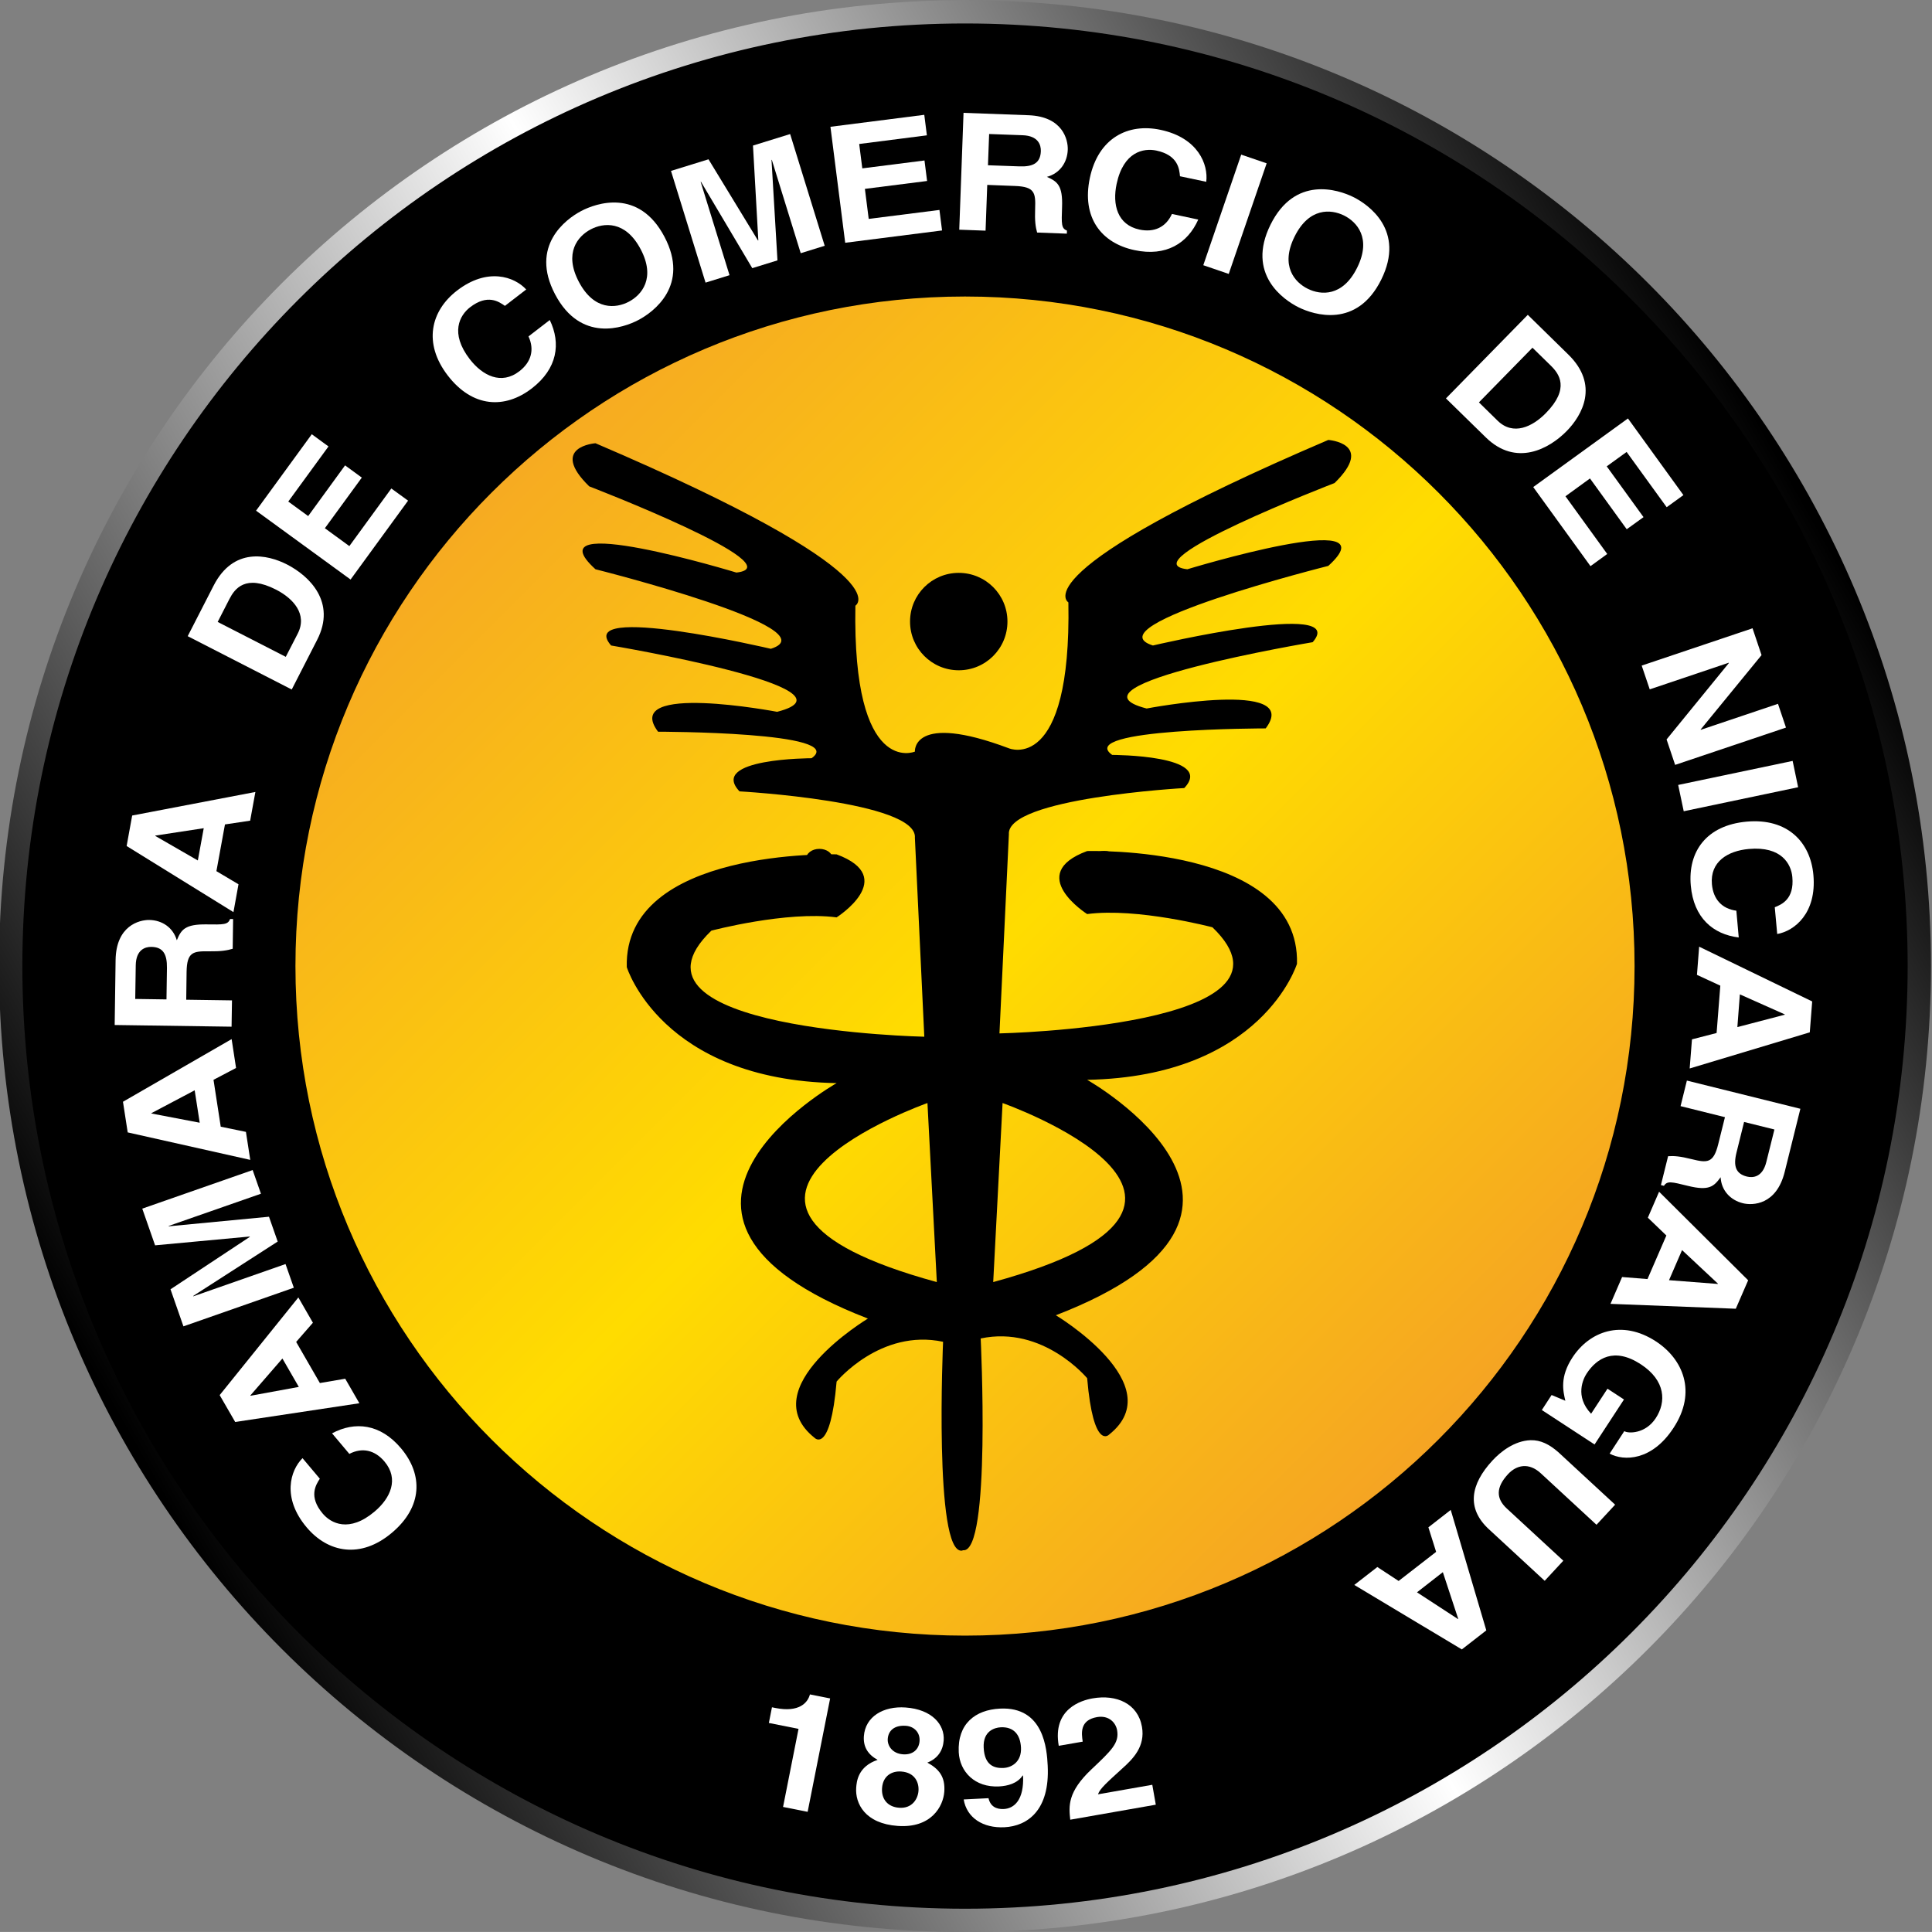 <?xml version="1.0" encoding="UTF-8" standalone="no"?>
<!-- Created with Inkscape (http://www.inkscape.org/) -->

<svg
   xmlns:dc="http://purl.org/dc/elements/1.1/"
   xmlns:cc="http://creativecommons.org/ns#"
   xmlns:rdf="http://www.w3.org/1999/02/22-rdf-syntax-ns#"
   xmlns:svg="http://www.w3.org/2000/svg"
   xmlns="http://www.w3.org/2000/svg"
   xmlns:xlink="http://www.w3.org/1999/xlink"
   xmlns:sodipodi="http://sodipodi.sourceforge.net/DTD/sodipodi-0.dtd"
   xmlns:inkscape="http://www.inkscape.org/namespaces/inkscape"
   width="400"
   height="399.989"
   id="svg475299"
   version="1.1"
   inkscape:version="0.48.3.1 r9886"
   sodipodi:docname="Documento nuevo 290">
  <rect width="100%" height="100%" fill="#808080" stroke="none"/>
  <defs
     id="defs475301">
    <clipPath
       id="clipPath474397"
       clipPathUnits="userSpaceOnUse">
      <path
         inkscape:connector-curvature="0"
         id="path474399"
         d="m 483.75,39.154 40.5,0 0,41.846 -40.5,0 0,-41.846 z" />
    </clipPath>
    <clipPath
       id="clipPath474405"
       clipPathUnits="userSpaceOnUse">
      <path
         inkscape:connector-curvature="0"
         id="path474407"
         d="m 485.02,60.077 c 0,10.482 8.498,18.979 18.98,18.979 10.482,0 18.98,-8.497 18.98,-18.979 0,-10.482 -8.498,-18.98 -18.98,-18.98 -10.482,0 -18.98,8.498 -18.98,18.98" />
    </clipPath>
    <linearGradient
       inkscape:collect="always"
       xlink:href="#linearGradient474421"
       id="linearGradient475216"
       gradientUnits="userSpaceOnUse"
       gradientTransform="matrix(32.797,18.936,22.17,-38.4,476.516,69.809)"
       spreadMethod="pad"
       x1="0"
       y1="0"
       x2="1"
       y2="0" />
    <linearGradient
       id="linearGradient474421"
       spreadMethod="pad"
       gradientTransform="matrix(32.797,18.936,22.17,-38.4,476.516,69.809)"
       gradientUnits="userSpaceOnUse"
       y2="0"
       x2="1"
       y1="0"
       x1="0">
      <stop
         id="stop474423"
         offset="0"
         style="stop-opacity:1;stop-color:#000000" />
      <stop
         id="stop474425"
         offset="0.511"
         style="stop-opacity:1;stop-color:#ffffff" />
      <stop
         id="stop474427"
         offset="1"
         style="stop-opacity:1;stop-color:#000000" />
    </linearGradient>
    <clipPath
       id="clipPath474435"
       clipPathUnits="userSpaceOnUse">
      <path
         inkscape:connector-curvature="0"
         id="path474437"
         d="m 503.939,46.736 c 7.401,0 13.402,6.001 13.402,13.402 0,7.402 -6.001,13.403 -13.402,13.403 -7.402,0 -13.403,-6.001 -13.403,-13.403 0,-7.401 6.001,-13.402 13.403,-13.402" />
    </clipPath>
    <linearGradient
       inkscape:collect="always"
       xlink:href="#linearGradient474451"
       id="linearGradient475218"
       gradientUnits="userSpaceOnUse"
       gradientTransform="matrix(18.953,-18.953,-21.5,-21.5,505.212,80.365)"
       spreadMethod="pad"
       x1="0"
       y1="0"
       x2="1"
       y2="0" />
    <linearGradient
       id="linearGradient474451"
       spreadMethod="pad"
       gradientTransform="matrix(18.953,-18.953,-21.5,-21.5,505.212,80.365)"
       gradientUnits="userSpaceOnUse"
       y2="0"
       x2="1"
       y1="0"
       x1="0">
      <stop
         id="stop474453"
         offset="0"
         style="stop-opacity:1;stop-color:#f6a923" />
      <stop
         id="stop474455"
         offset="0.511"
         style="stop-opacity:1;stop-color:#ffdc00" />
      <stop
         id="stop474457"
         offset="1"
         style="stop-opacity:1;stop-color:#f5a324" />
    </linearGradient>
  </defs>
  <sodipodi:namedview
     id="base"
     pagecolor="#ffffff"
     bordercolor="#666666"
     borderopacity="1.0"
     inkscape:pageopacity="0.0"
     inkscape:pageshadow="2"
     inkscape:zoom="0.35"
     inkscape:cx="199.99997"
     inkscape:cy="199.99476"
     inkscape:document-units="px"
     inkscape:current-layer="layer1"
     showgrid="false"
     fit-margin-top="0"
     fit-margin-left="0"
     fit-margin-right="0"
     fit-margin-bottom="0"
     inkscape:window-width="596"
     inkscape:window-height="418"
     inkscape:window-x="1"
     inkscape:window-y="61"
     inkscape:window-maximized="0" />
  <g
     inkscape:label="Capa 1"
     inkscape:groupmode="layer"
     id="layer1"
     transform="translate(-150,-332.367)">
    <g
       id="g474393"
       transform="matrix(10.537,0,0,-10.537,-4960.854,1165.413)">
      <g
         id="g474395"
         clip-path="url(#clipPath474397)">
        <g
           id="g474401">
          <g
             id="g474403"
             clip-path="url(#clipPath474405)">
            <g
               id="g474409">
              <g
                 id="g474411">
                <g
                   id="g474417">
                  <g
                     id="g474419">
                    <path
                       inkscape:connector-curvature="0"
                       d="m 485.02,79.056 37.96,0 0,-37.959 -37.96,0 0,37.959 z"
                       style="fill:url(#linearGradient475216);stroke:none"
                       id="path474429" />
                  </g>
                </g>
              </g>
            </g>
          </g>
        </g>
        <g
           id="g474431">
          <g
             id="g474433"
             clip-path="url(#clipPath474435)">
            <g
               id="g474439">
              <g
                 id="g474441">
                <g
                   id="g474447">
                  <g
                     id="g474449">
                    <path
                       inkscape:connector-curvature="0"
                       d="m 490.536,73.541 26.804,0 0,-26.804 -26.804,0 0,26.804 z"
                       style="fill:url(#linearGradient475218);stroke:none"
                       id="path474459" />
                  </g>
                </g>
              </g>
            </g>
          </g>
        </g>
        <path
           inkscape:connector-curvature="0"
           d="m 485.724,60.077 c 0,10.093 8.183,18.275 18.276,18.275 10.093,0 18.276,-8.182 18.276,-18.275 0,-10.093 -8.183,-18.276 -18.276,-18.276 -10.093,0 -18.276,8.183 -18.276,18.276 M 504,46.675 c 7.402,0 13.402,6 13.402,13.402 0,7.401 -6,13.402 -13.402,13.402 -7.402,0 -13.402,-6.001 -13.402,-13.402 0,-7.402 6,-13.402 13.402,-13.402"
           style="fill:#000000;fill-opacity:1;fill-rule:nonzero;stroke:none"
           id="path474461" />
        <path
           inkscape:connector-curvature="0"
           d="m 485.724,60.077 c 0,10.093 8.183,18.275 18.276,18.275 10.093,0 18.276,-8.182 18.276,-18.275 0,-10.093 -8.183,-18.276 -18.276,-18.276 -10.093,0 -18.276,8.183 -18.276,18.276 z M 504,46.675 c 7.402,0 13.402,6 13.402,13.402 0,7.401 -6,13.402 -13.402,13.402 -7.402,0 -13.402,-6.001 -13.402,-13.402 0,-7.402 6,-13.402 13.402,-13.402 z"
           style="fill:none;stroke:#000000;stroke-width:0.492;stroke-linecap:butt;stroke-linejoin:miter;stroke-miterlimit:4;stroke-opacity:1;stroke-dasharray:none"
           id="path474463" />
        <path
           inkscape:connector-curvature="0"
           d="m 491.323,50.004 c -0.079,-0.121 -0.225,-0.35 0.056,-0.684 0.163,-0.194 0.521,-0.381 1.018,0.037 0.316,0.266 0.485,0.642 0.197,0.984 -0.188,0.224 -0.435,0.284 -0.691,0.151 l -0.34,0.404 c 0.45,0.24 0.948,0.19 1.356,-0.295 0.433,-0.515 0.427,-1.149 -0.181,-1.66 -0.614,-0.517 -1.256,-0.39 -1.675,0.109 -0.487,0.579 -0.322,1.118 -0.08,1.358 l 0.34,-0.404 z"
           style="fill:#ffffff;fill-opacity:1;fill-rule:nonzero;stroke:none"
           id="path474465" />
        <path
           inkscape:connector-curvature="0"
           d="m 489.961,51.634 -0.003,0.006 0.63,0.726 0.322,-0.558 -0.949,-0.174 z m 1.363,0.25 -0.466,0.808 0.329,0.377 -0.286,0.497 -1.546,-1.919 0.305,-0.528 2.44,0.368 -0.278,0.482 -0.498,-0.085 z"
           style="fill:#ffffff;fill-opacity:1;fill-rule:nonzero;stroke:none"
           id="path474467" />
        <path
           inkscape:connector-curvature="0"
           d="m 490.003,56.069 0.163,-0.465 -1.813,-0.633 0.003,-0.007 1.968,0.188 0.171,-0.488 -1.661,-1.069 0.003,-0.007 1.812,0.634 0.163,-0.465 -2.169,-0.759 -0.254,0.728 1.558,1.03 -0.002,0.007 -1.859,-0.173 -0.252,0.721 2.169,0.758 z"
           style="fill:#ffffff;fill-opacity:1;fill-rule:nonzero;stroke:none"
           id="path474469" />
        <path
           inkscape:connector-curvature="0"
           d="m 488.015,57.18 -10e-4,0.007 0.85,0.449 0.099,-0.637 -0.948,0.181 z m 1.361,-0.259 -0.142,0.921 0.443,0.233 -0.087,0.567 -2.135,-1.231 0.093,-0.602 2.408,-0.54 -0.085,0.55 -0.495,0.102 z"
           style="fill:#ffffff;fill-opacity:1;fill-rule:nonzero;stroke:none"
           id="path474471" />
        <path
           inkscape:connector-curvature="0"
           d="m 488.31,59.422 -0.614,0.009 0.01,0.658 c 0.004,0.309 0.184,0.367 0.306,0.365 0.227,-0.003 0.311,-0.138 0.307,-0.413 l -0.009,-0.619 z m 1.279,-0.536 0.008,0.517 -0.899,0.013 0.007,0.546 c 0.006,0.391 0.128,0.41 0.441,0.405 0.237,-0.003 0.356,0.017 0.465,0.05 l 0.008,0.584 -0.06,0.001 c -0.04,-0.112 -0.124,-0.111 -0.46,-0.106 -0.428,0.006 -0.5,-0.105 -0.586,-0.312 -0.074,0.251 -0.289,0.395 -0.542,0.399 -0.198,0.002 -0.651,-0.114 -0.661,-0.787 l -0.018,-1.277 2.297,-0.033 z"
           style="fill:#ffffff;fill-opacity:1;fill-rule:nonzero;stroke:none"
           id="path474473" />
        <path
           inkscape:connector-curvature="0"
           d="m 488.09,62.634 0.001,0.007 0.951,0.145 -0.116,-0.634 -0.836,0.482 z m 1.201,-0.692 0.168,0.918 0.495,0.074 0.103,0.564 -2.421,-0.463 -0.109,-0.599 2.099,-1.299 0.099,0.547 -0.434,0.258 z"
           style="fill:#ffffff;fill-opacity:1;fill-rule:nonzero;stroke:none"
           id="path474475" />
        <path
           inkscape:connector-curvature="0"
           d="m 489.316,66.839 0.231,0.451 c 0.103,0.2 0.313,0.492 0.917,0.183 0.336,-0.173 0.62,-0.481 0.425,-0.863 l -0.235,-0.457 -1.338,0.686 z m 1.455,-1.328 0.499,0.975 c 0.381,0.742 -0.153,1.257 -0.592,1.482 -0.387,0.198 -1.054,0.342 -1.442,-0.416 l -0.509,-0.993 2.044,-1.048 z"
           style="fill:#ffffff;fill-opacity:1;fill-rule:nonzero;stroke:none"
           id="path474477" />
        <path
           inkscape:connector-curvature="0"
           d="m 491.493,70.287 -0.79,-1.083 0.391,-0.285 0.725,0.996 0.329,-0.24 -0.726,-0.995 0.481,-0.351 0.825,1.132 0.329,-0.239 -1.13,-1.55 -1.857,1.353 1.095,1.502 0.328,-0.24 z"
           style="fill:#ffffff;fill-opacity:1;fill-rule:nonzero;stroke:none"
           id="path474479" />
        <path
           inkscape:connector-curvature="0"
           d="m 494.96,73.049 c -0.118,0.083 -0.34,0.239 -0.686,-0.028 -0.2,-0.155 -0.402,-0.504 -0.005,-1.019 0.252,-0.326 0.621,-0.511 0.975,-0.237 0.231,0.178 0.301,0.422 0.179,0.684 l 0.418,0.322 c 0.222,-0.459 0.151,-0.955 -0.351,-1.342 -0.532,-0.411 -1.166,-0.379 -1.651,0.249 -0.491,0.636 -0.337,1.272 0.178,1.67 0.599,0.463 1.131,0.275 1.361,0.023 l -0.418,-0.322 z"
           style="fill:#ffffff;fill-opacity:1;fill-rule:nonzero;stroke:none"
           id="path474481" />
        <path
           inkscape:connector-curvature="0"
           d="m 496.413,73.521 c -0.3,0.569 -0.02,0.898 0.232,1.031 0.252,0.133 0.682,0.179 0.982,-0.39 0.3,-0.569 0.02,-0.898 -0.232,-1.031 -0.253,-0.133 -0.682,-0.179 -0.982,0.39 m -0.467,-0.246 c 0.503,-0.954 1.343,-0.659 1.638,-0.503 0.296,0.156 1.013,0.682 0.51,1.636 -0.503,0.954 -1.343,0.66 -1.639,0.503 -0.295,-0.156 -1.012,-0.682 -0.509,-1.636"
           style="fill:#ffffff;fill-opacity:1;fill-rule:nonzero;stroke:none"
           id="path474483" />
        <path
           inkscape:connector-curvature="0"
           d="m 501.243,74.23 -0.471,-0.146 -0.568,1.835 -0.006,-0.002 0.117,-1.974 -0.495,-0.153 -1.008,1.698 -0.006,-0.002 0.567,-1.834 -0.471,-0.146 -0.679,2.195 0.737,0.228 0.972,-1.595 0.007,0.002 -0.105,1.863 0.73,0.226 0.679,-2.195 z"
           style="fill:#ffffff;fill-opacity:1;fill-rule:nonzero;stroke:none"
           id="path474485" />
        <path
           inkscape:connector-curvature="0"
           d="m 503.251,76.4 -1.33,-0.17 0.061,-0.479 1.222,0.155 0.051,-0.403 -1.222,-0.155 0.075,-0.59 1.39,0.176 0.051,-0.403 -1.903,-0.242 -0.29,2.279 1.844,0.235 0.051,-0.403 z"
           style="fill:#ffffff;fill-opacity:1;fill-rule:nonzero;stroke:none"
           id="path474487" />
        <path
           inkscape:connector-curvature="0"
           d="m 504.451,75.812 0.023,0.614 0.658,-0.024 c 0.309,-0.011 0.362,-0.192 0.358,-0.314 -0.008,-0.227 -0.145,-0.308 -0.42,-0.298 l -0.619,0.022 z m -0.564,-1.266 0.517,-0.019 0.033,0.899 0.545,-0.021 c 0.391,-0.014 0.407,-0.136 0.396,-0.45 -0.009,-0.236 0.008,-0.355 0.039,-0.465 l 0.584,-0.022 0.002,0.061 c -0.111,0.042 -0.108,0.126 -0.096,0.461 0.016,0.429 -0.094,0.503 -0.298,0.594 0.252,0.068 0.401,0.28 0.41,0.533 0.007,0.198 -0.099,0.653 -0.771,0.678 l -1.277,0.047 -0.084,-2.296 z"
           style="fill:#ffffff;fill-opacity:1;fill-rule:nonzero;stroke:none"
           id="path474489" />
        <path
           inkscape:connector-curvature="0"
           d="m 508.224,75.596 c -0.013,0.144 -0.038,0.414 -0.465,0.505 -0.248,0.052 -0.645,-0.02 -0.78,-0.656 -0.086,-0.404 0.013,-0.804 0.45,-0.897 0.286,-0.06 0.517,0.044 0.637,0.307 l 0.517,-0.11 c -0.207,-0.466 -0.631,-0.733 -1.251,-0.601 -0.657,0.139 -1.043,0.643 -0.879,1.419 0.167,0.786 0.752,1.081 1.389,0.945 0.74,-0.157 0.941,-0.683 0.898,-1.021 l -0.516,0.109 z"
           style="fill:#ffffff;fill-opacity:1;fill-rule:nonzero;stroke:none"
           id="path474491" />
        <path
           inkscape:connector-curvature="0"
           d="m 509.182,73.677 -0.5,0.171 0.745,2.173 0.5,-0.171 -0.745,-2.173 z"
           style="fill:#ffffff;fill-opacity:1;fill-rule:nonzero;stroke:none"
           id="path474493" />
        <path
           inkscape:connector-curvature="0"
           d="m 510.475,74.409 c 0.285,0.577 0.716,0.542 0.972,0.416 0.255,-0.127 0.544,-0.448 0.259,-1.024 -0.285,-0.577 -0.716,-0.543 -0.971,-0.416 -0.256,0.126 -0.545,0.448 -0.26,1.024 m -0.473,0.234 c -0.478,-0.967 0.253,-1.474 0.552,-1.622 0.3,-0.149 1.147,-0.421 1.625,0.545 0.478,0.967 -0.252,1.475 -0.552,1.623 -0.3,0.148 -1.147,0.421 -1.625,-0.546"
           style="fill:#ffffff;fill-opacity:1;fill-rule:nonzero;stroke:none"
           id="path474495" />
        <path
           inkscape:connector-curvature="0"
           d="m 515.15,72.227 0.362,-0.354 c 0.161,-0.158 0.377,-0.446 -0.098,-0.93 -0.264,-0.27 -0.642,-0.45 -0.949,-0.15 l -0.367,0.36 1.052,1.074 z m -1.7,-0.996 0.783,-0.766 c 0.596,-0.583 1.246,-0.226 1.591,0.126 0.304,0.311 0.64,0.905 0.031,1.501 l -0.797,0.781 -1.608,-1.642 z"
           style="fill:#ffffff;fill-opacity:1;fill-rule:nonzero;stroke:none"
           id="path474497" />
        <path
           inkscape:connector-curvature="0"
           d="m 517.787,69.093 -0.787,1.086 -0.391,-0.283 0.723,-0.998 -0.33,-0.238 -0.722,0.998 -0.482,-0.35 0.821,-1.134 -0.329,-0.239 -1.125,1.554 1.861,1.348 1.09,-1.506 -0.329,-0.238 z"
           style="fill:#ffffff;fill-opacity:1;fill-rule:nonzero;stroke:none"
           id="path474499" />
        <path
           inkscape:connector-curvature="0"
           d="m 519.974,65.23 0.157,-0.467 -2.178,-0.733 -0.168,0.5 1.223,1.5 -0.002,0.007 -1.552,-0.523 -0.158,0.467 2.178,0.733 0.177,-0.527 -1.196,-1.461 0.002,-0.007 1.517,0.511 z"
           style="fill:#ffffff;fill-opacity:1;fill-rule:nonzero;stroke:none"
           id="path474501" />
        <path
           inkscape:connector-curvature="0"
           d="m 518.122,63.119 -0.109,0.517 2.249,0.472 0.108,-0.517 -2.248,-0.472 z"
           style="fill:#ffffff;fill-opacity:1;fill-rule:nonzero;stroke:none"
           id="path474503" />
        <path
           inkscape:connector-curvature="0"
           d="m 519.911,61.233 c 0.134,0.054 0.385,0.158 0.345,0.593 -0.022,0.252 -0.209,0.61 -0.855,0.552 -0.412,-0.037 -0.765,-0.249 -0.725,-0.694 0.026,-0.291 0.194,-0.481 0.48,-0.519 l 0.047,-0.526 c -0.506,0.061 -0.886,0.387 -0.942,1.018 -0.061,0.67 0.307,1.187 1.098,1.258 0.8,0.072 1.253,-0.4 1.311,-1.048 0.068,-0.754 -0.376,-1.102 -0.711,-1.16 l -0.048,0.526 z"
           style="fill:#ffffff;fill-opacity:1;fill-rule:nonzero;stroke:none"
           id="path474505" />
        <path
           inkscape:connector-curvature="0"
           d="m 520.107,59.128 -10e-4,-0.007 -0.93,-0.243 0.049,0.643 0.882,-0.393 z m -1.266,0.564 -0.073,-0.93 -0.484,-0.125 -0.045,-0.572 2.36,0.71 0.047,0.607 -2.221,1.076 -0.043,-0.554 0.459,-0.212 z"
           style="fill:#ffffff;fill-opacity:1;fill-rule:nonzero;stroke:none"
           id="path474507" />
        <path
           inkscape:connector-curvature="0"
           d="m 519.308,57.014 0.596,-0.148 -0.159,-0.638 c -0.074,-0.301 -0.263,-0.316 -0.381,-0.287 -0.22,0.055 -0.271,0.206 -0.205,0.472 l 0.149,0.601 z m -1.124,0.813 -0.124,-0.502 0.872,-0.217 -0.132,-0.53 c -0.093,-0.379 -0.217,-0.37 -0.521,-0.295 -0.23,0.058 -0.35,0.066 -0.464,0.058 l -0.141,-0.567 0.059,-0.015 c 0.065,0.1 0.145,0.08 0.472,-10e-4 0.416,-0.103 0.511,-0.011 0.642,0.17 0.014,-0.261 0.192,-0.45 0.437,-0.511 0.192,-0.047 0.66,-0.037 0.822,0.616 l 0.308,1.24 -2.23,0.554 z"
           style="fill:#ffffff;fill-opacity:1;fill-rule:nonzero;stroke:none"
           id="path474509" />
        <path
           inkscape:connector-curvature="0"
           d="m 518.794,53.837 -0.002,-0.006 -0.959,0.074 0.256,0.591 0.705,-0.659 z m -1.013,0.946 -0.371,-0.856 -0.499,0.04 -0.228,-0.527 2.462,-0.096 0.243,0.559 -1.75,1.74 -0.221,-0.51 0.364,-0.35 z"
           style="fill:#ffffff;fill-opacity:1;fill-rule:nonzero;stroke:none"
           id="path474511" />
        <path
           inkscape:connector-curvature="0"
           d="m 516.948,51.561 -0.578,-0.884 -1.036,0.677 0.192,0.295 0.27,-0.113 c -0.044,0.189 -0.113,0.465 0.14,0.851 0.333,0.509 0.967,0.755 1.642,0.314 0.525,-0.344 0.811,-0.988 0.342,-1.7 -0.423,-0.648 -0.974,-0.654 -1.254,-0.504 l 0.288,0.442 c 0.075,-0.049 0.415,-0.057 0.619,0.256 0.206,0.315 0.198,0.736 -0.295,1.058 -0.525,0.343 -0.867,0.117 -1.064,-0.183 -0.063,-0.097 -0.24,-0.444 0.088,-0.789 l 0.322,0.492 0.324,-0.212 z"
           style="fill:#ffffff;fill-opacity:1;fill-rule:nonzero;stroke:none"
           id="path474513" />
        <path
           inkscape:connector-curvature="0"
           d="m 514.293,49.012 c -0.444,0.411 -0.362,0.881 0.07,1.349 0.158,0.171 0.43,0.389 0.749,0.4 0.197,0.006 0.369,-0.082 0.543,-0.233 l 1.119,-1.034 -0.366,-0.395 -1.095,1.012 c -0.235,0.217 -0.477,0.163 -0.644,-0.018 -0.246,-0.266 -0.229,-0.484 -0.025,-0.673 l 1.112,-1.027 -0.366,-0.395 -1.097,1.014 z"
           style="fill:#ffffff;fill-opacity:1;fill-rule:nonzero;stroke:none"
           id="path474515" />
        <path
           inkscape:connector-curvature="0"
           d="m 513.691,47.251 -0.005,-0.004 -0.805,0.525 0.508,0.396 0.302,-0.917 z m -0.434,1.316 -0.737,-0.572 -0.418,0.274 -0.453,-0.352 2.113,-1.267 0.481,0.374 -0.699,2.367 -0.439,-0.342 0.152,-0.482 z"
           style="fill:#ffffff;fill-opacity:1;fill-rule:nonzero;stroke:none"
           id="path474517" />
        <path
           inkscape:connector-curvature="0"
           d="m 503.877,65.889 c 0.529,0 0.957,0.428 0.957,0.957 0,0.529 -0.428,0.957 -0.957,0.957 -0.529,0 -0.957,-0.428 -0.957,-0.957 0,-0.529 0.428,-0.957 0.957,-0.957"
           style="fill:#000000;fill-opacity:1;fill-rule:nonzero;stroke:none"
           id="path474519" />
        <path
           inkscape:connector-curvature="0"
           d="m 504.862,62.663 -0.185,-3.909 c 0,0 6.215,0.13 4.185,2.085 0,0 -1.477,0.39 -2.462,0.26 0,0 -1.231,0.782 0,1.238 0,0 4.185,0.13 4.123,-2.215 0,0 -0.677,-2.215 -4.123,-2.28 0,0 4.615,-2.606 -0.615,-4.626 0,0 2.277,-1.368 1.046,-2.345 0,0 -0.308,-0.326 -0.431,1.108 0,0 -0.862,1.042 -2.092,0.781 0,0 0.207,-4.226 -0.346,-4.161 l -0.023,-0.008 c -0.554,-0.065 -0.37,4.104 -0.37,4.104 -1.23,0.261 -2.092,-0.782 -2.092,-0.782 -0.123,-1.433 -0.431,-1.107 -0.431,-1.107 -1.231,0.977 1.046,2.345 1.046,2.345 -5.23,2.02 -0.615,4.626 -0.615,4.626 -3.446,0.065 -4.123,2.28 -4.123,2.28 -0.062,2.345 4.123,2.215 4.123,2.215 1.231,-0.456 0,-1.238 0,-1.238 -0.985,0.13 -2.461,-0.261 -2.461,-0.261 -2.031,-1.954 4.184,-2.084 4.184,-2.084 l -0.185,3.908 c 0.062,0.717 -3.446,0.913 -3.446,0.913 -0.615,0.651 1.416,0.651 1.416,0.651 0.738,0.521 -3.016,0.521 -3.016,0.521 -0.738,0.977 2.339,0.391 2.339,0.391 1.784,0.456 -3.262,1.303 -3.262,1.303 -0.738,0.847 3.139,-0.065 3.139,-0.065 1.23,0.391 -3.446,1.563 -3.446,1.563 -1.293,1.173 2.769,-0.065 2.769,-0.065 1.169,0.131 -2.892,1.694 -2.892,1.694 -0.8,0.782 0.123,0.847 0.123,0.847 6.092,-2.606 5.107,-3.192 5.107,-3.192 -0.061,-3.388 1.169,-2.867 1.169,-2.867 0,0 -0.061,0.782 1.847,0.065 0,0 1.23,-0.521 1.169,2.867 0,0 -0.985,0.586 5.107,3.192 0,0 0.923,-0.065 0.123,-0.847 0,0 -4.061,-1.563 -2.892,-1.694 0,0 4.062,1.238 2.769,0.066 0,0 -4.676,-1.173 -3.446,-1.564 0,0 3.877,0.912 3.139,0.065 0,0 -5.046,-0.847 -3.262,-1.303 0,0 3.077,0.587 2.339,-0.391 0,0 -3.754,0 -3.016,-0.521 0,0 2.031,0 1.416,-0.651 0,0 -3.508,-0.196 -3.446,-0.912 m -1.6,-5.277 c 0,0 -5.539,-1.955 0.184,-3.518 l -0.184,3.518 z m 1.292,-3.518 c 5.723,1.563 0.184,3.518 0.184,3.518 l -0.184,-3.518 z"
           style="fill:#000000;fill-opacity:1;fill-rule:nonzero;stroke:none"
           id="path474521" />
        <path
           inkscape:connector-curvature="0"
           d="m 501.139,61.989 c 0.144,0 0.261,0.087 0.261,0.195 0,0.109 -0.117,0.196 -0.261,0.196 -0.145,0 -0.261,-0.087 -0.261,-0.196 0,-0.108 0.116,-0.195 0.261,-0.195"
           style="fill:#000000;fill-opacity:1;fill-rule:nonzero;stroke:none"
           id="path474523" />
        <path
           inkscape:connector-curvature="0"
           d="m 506.736,61.948 c 0.144,0 0.261,0.087 0.261,0.195 0,0.109 -0.117,0.196 -0.261,0.196 -0.144,0 -0.261,-0.087 -0.261,-0.196 0,-0.108 0.117,-0.195 0.261,-0.195"
           style="fill:#000000;fill-opacity:1;fill-rule:nonzero;stroke:none"
           id="path474525" />
        <path
           inkscape:connector-curvature="0"
           d="m 500.207,45.513 0.069,-0.014 c 0.466,-0.092 0.634,0.103 0.677,0.267 l 0.397,-0.079 -0.442,-2.228 -0.483,0.096 0.304,1.534 -0.583,0.116 0.061,0.308 z"
           style="fill:#ffffff;fill-opacity:1;fill-rule:nonzero;stroke:none"
           id="path474527" />
        <path
           inkscape:connector-curvature="0"
           d="m 502.781,44.589 c -0.21,0.015 -0.309,0.17 -0.299,0.304 0.012,0.166 0.136,0.272 0.357,0.256 0.158,-0.011 0.281,-0.129 0.268,-0.301 -0.012,-0.163 -0.133,-0.273 -0.326,-0.259 m 0.812,-0.736 c 0.021,0.294 -0.102,0.447 -0.333,0.573 0.207,0.081 0.307,0.241 0.321,0.436 0.022,0.312 -0.231,0.61 -0.748,0.647 -0.435,0.031 -0.792,-0.177 -0.82,-0.563 -0.015,-0.211 0.08,-0.362 0.27,-0.466 -0.391,-0.132 -0.412,-0.432 -0.421,-0.547 -0.022,-0.309 0.172,-0.705 0.815,-0.751 0.66,-0.048 0.895,0.384 0.916,0.671 m -0.507,0.018 c -0.011,-0.157 -0.124,-0.351 -0.38,-0.332 -0.225,0.016 -0.351,0.169 -0.336,0.386 0.018,0.246 0.198,0.339 0.376,0.326 0.274,-0.019 0.352,-0.221 0.34,-0.38"
           style="fill:#ffffff;fill-opacity:1;fill-rule:nonzero;stroke:none"
           id="path474529" />
        <path
           inkscape:connector-curvature="0"
           d="m 504.367,44.718 c -0.017,0.326 0.209,0.395 0.335,0.402 0.253,0.012 0.385,-0.141 0.398,-0.4 0.013,-0.269 -0.171,-0.39 -0.343,-0.399 -0.187,-0.009 -0.373,0.055 -0.39,0.397 m -0.393,-1.016 c 0.06,-0.359 0.377,-0.567 0.802,-0.546 0.45,0.023 0.893,0.33 0.849,1.209 -0.016,0.32 -0.073,1.166 -0.938,1.122 -0.488,-0.024 -0.837,-0.301 -0.81,-0.858 0.02,-0.38 0.314,-0.695 0.792,-0.671 0.169,0.009 0.36,0.057 0.465,0.216 l 0.007,-0.006 c 0.021,-0.477 -0.175,-0.643 -0.379,-0.654 -0.151,-0.007 -0.263,0.054 -0.299,0.209 l -0.001,0.004 -0.488,-0.025 z"
           style="fill:#ffffff;fill-opacity:1;fill-rule:nonzero;stroke:none"
           id="path474531" />
        <path
           inkscape:connector-curvature="0"
           d="m 505.842,44.756 c -0.128,0.728 0.447,0.894 0.665,0.932 0.472,0.083 0.89,-0.104 0.97,-0.558 0.067,-0.384 -0.172,-0.628 -0.385,-0.818 -0.29,-0.265 -0.442,-0.396 -0.479,-0.509 l 1.067,0.187 0.069,-0.391 -1.681,-0.295 c -0.029,0.265 -0.056,0.543 0.416,0.989 0.392,0.371 0.549,0.516 0.505,0.768 -0.026,0.148 -0.16,0.3 -0.396,0.259 -0.34,-0.06 -0.305,-0.317 -0.28,-0.482 l -0.471,-0.082 z"
           style="fill:#ffffff;fill-opacity:1;fill-rule:nonzero;stroke:none"
           id="path474533" />
      </g>
    </g>
  </g>
</svg>
